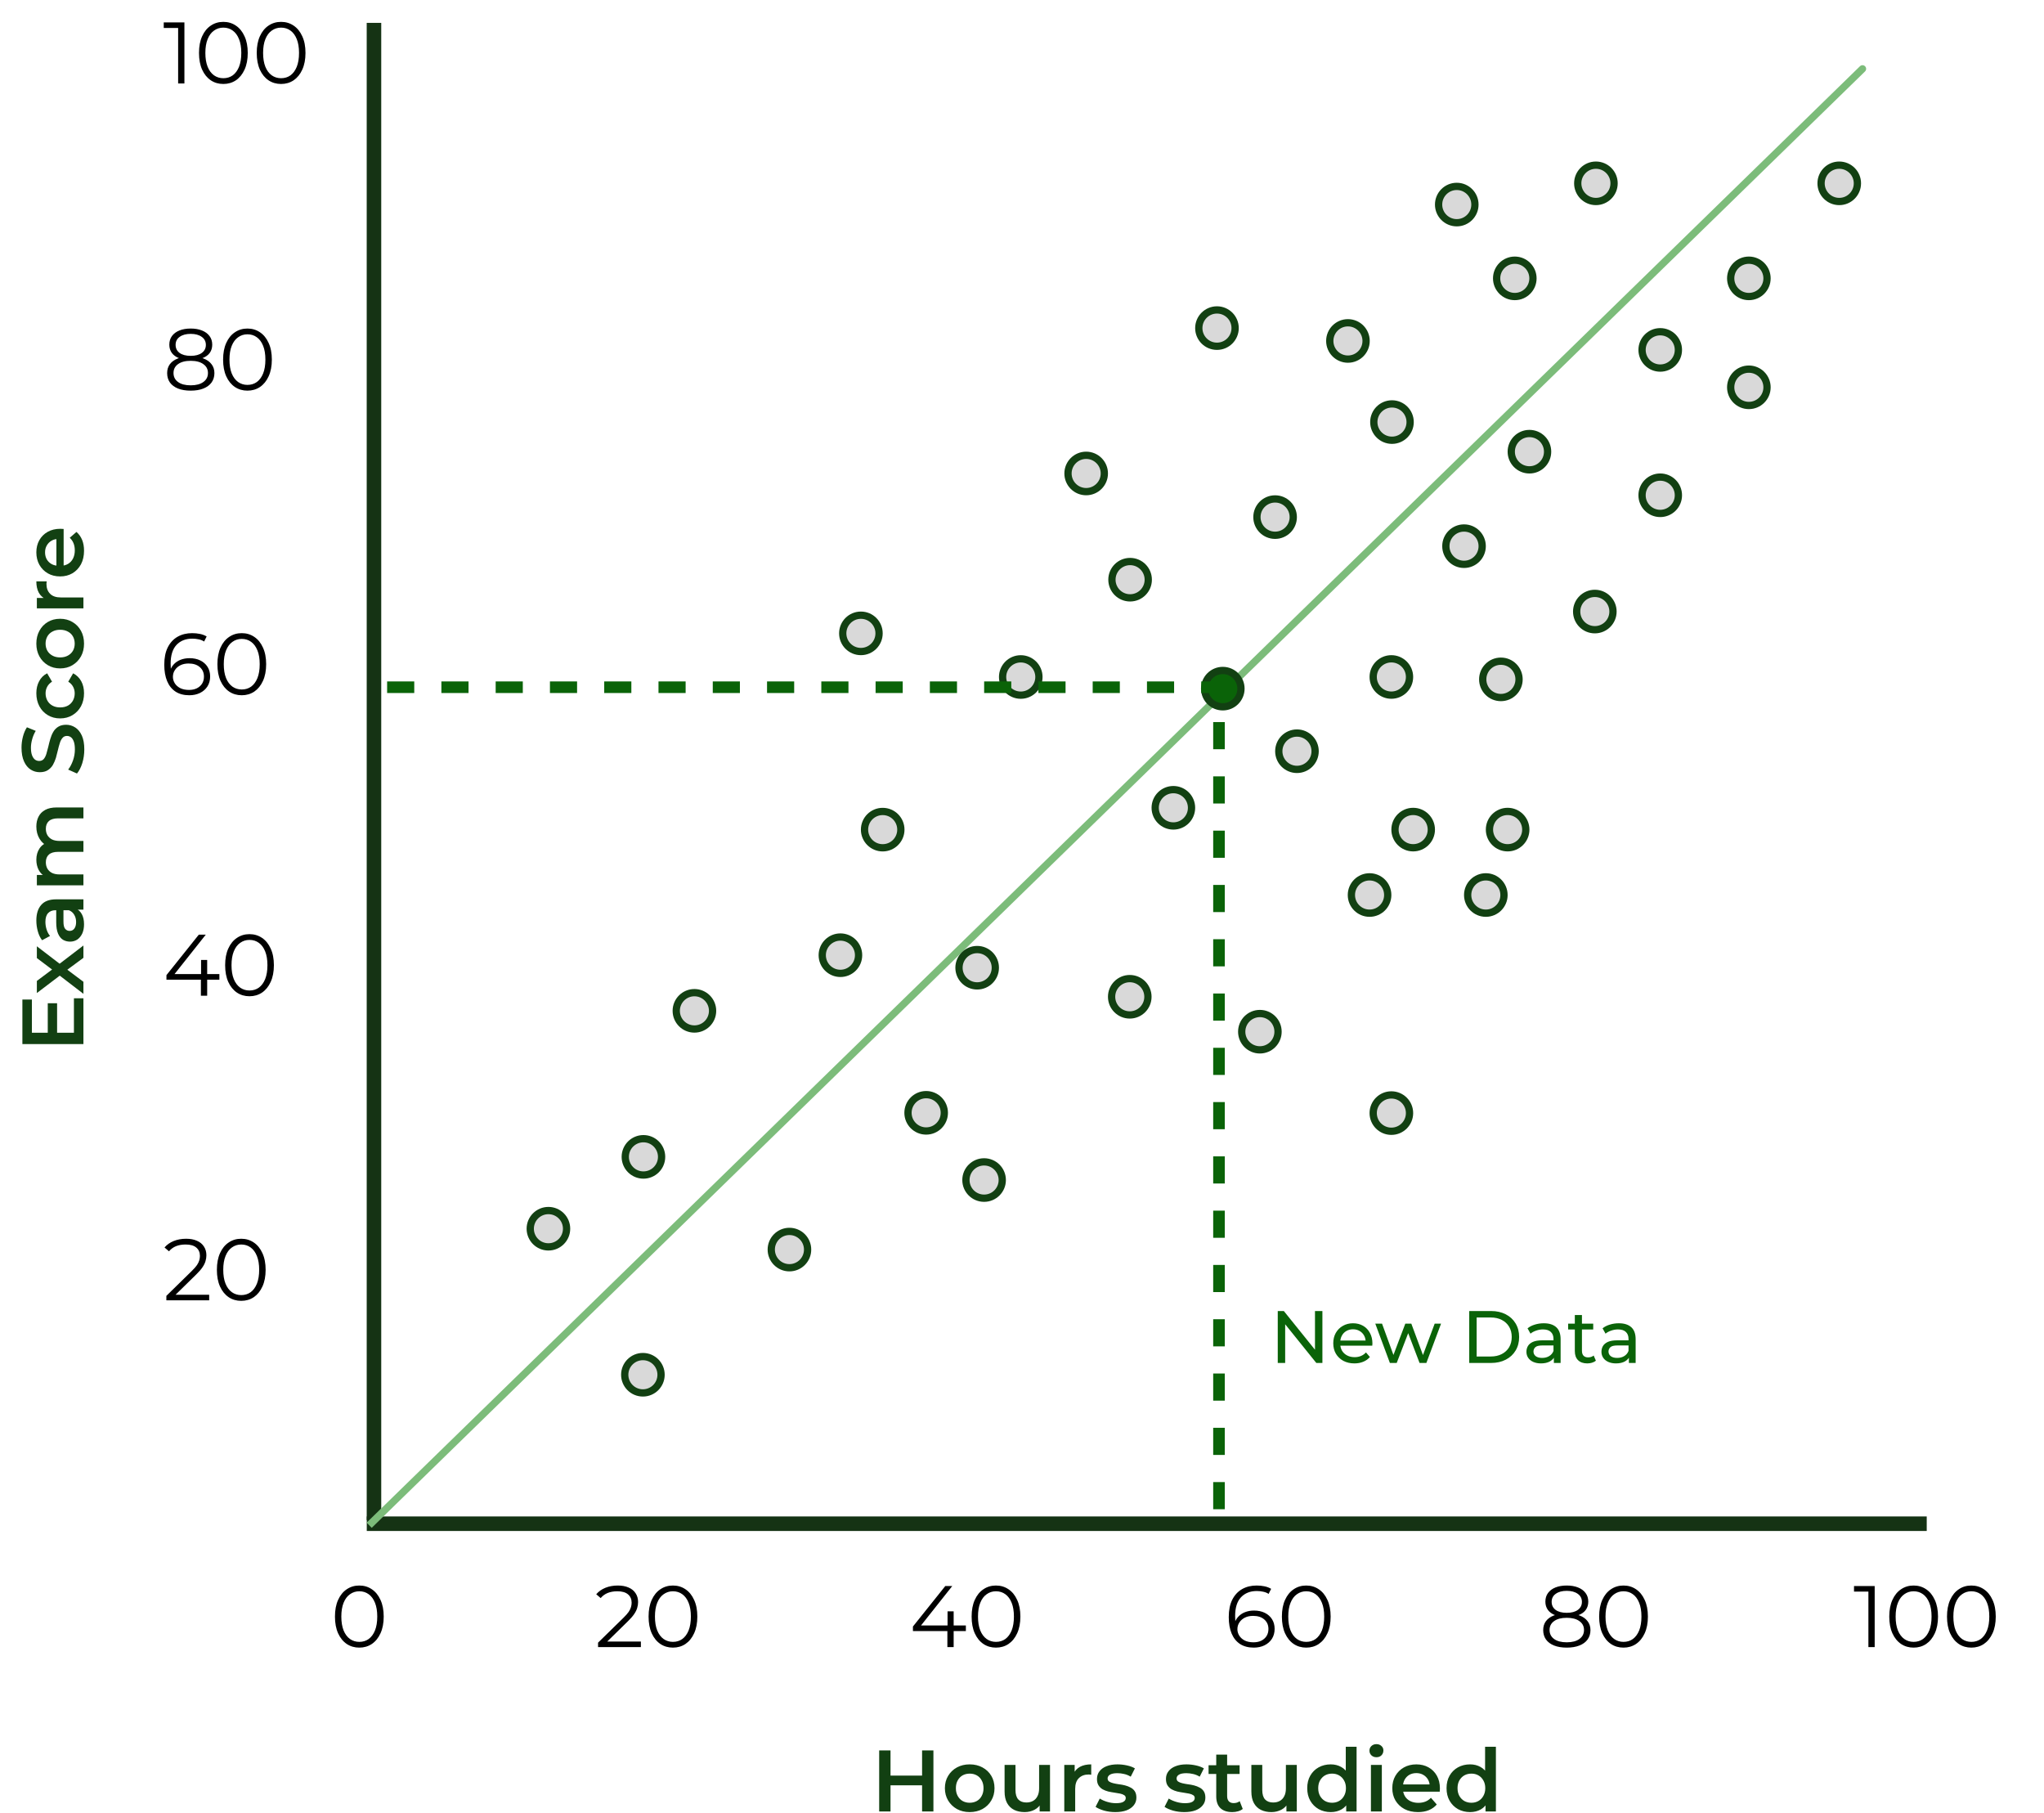 <svg width="882" height="782" viewBox="0 0 882 782" fill="none" xmlns="http://www.w3.org/2000/svg">
<path d="M164.507 13V9.864H158.236V13H164.507ZM164.507 655.8L164.507 13H158.236L158.236 655.8H164.507Z" fill="#153314"/>
<path d="M828.261 660.491H831.397V654.219H828.261V660.491ZM158.261 660.491H828.261V654.219H158.261V660.491Z" fill="#153314"/>
<path d="M397.885 755.16H402.776V781.499H397.885V755.16ZM384.264 781.499H379.372V755.16H384.264V781.499ZM398.261 770.211H383.85V766.034H398.261V770.211ZM418.413 781.762C416.356 781.762 414.525 781.323 412.92 780.445C411.314 779.542 410.047 778.313 409.119 776.758C408.191 775.202 407.727 773.434 407.727 771.452C407.727 769.445 408.191 767.677 409.119 766.147C410.047 764.592 411.314 763.375 412.92 762.497C414.525 761.619 416.356 761.18 418.413 761.18C420.495 761.18 422.339 761.619 423.944 762.497C425.575 763.375 426.842 764.579 427.745 766.109C428.673 767.639 429.137 769.42 429.137 771.452C429.137 773.434 428.673 775.202 427.745 776.758C426.842 778.313 425.575 779.542 423.944 780.445C422.339 781.323 420.495 781.762 418.413 781.762ZM418.413 777.736C419.567 777.736 420.596 777.485 421.499 776.984C422.402 776.482 423.104 775.754 423.606 774.801C424.132 773.848 424.396 772.732 424.396 771.452C424.396 770.148 424.132 769.032 423.606 768.103C423.104 767.15 422.402 766.423 421.499 765.921C420.596 765.419 419.58 765.169 418.451 765.169C417.297 765.169 416.268 765.419 415.365 765.921C414.487 766.423 413.785 767.15 413.258 768.103C412.731 769.032 412.468 770.148 412.468 771.452C412.468 772.732 412.731 773.848 413.258 774.801C413.785 775.754 414.487 776.482 415.365 776.984C416.268 777.485 417.284 777.736 418.413 777.736ZM442.138 781.762C440.433 781.762 438.927 781.449 437.623 780.821C436.319 780.169 435.303 779.191 434.575 777.887C433.848 776.557 433.484 774.889 433.484 772.882V761.406H438.187V772.242C438.187 774.049 438.589 775.403 439.392 776.306C440.219 777.184 441.386 777.623 442.891 777.623C443.995 777.623 444.948 777.397 445.751 776.946C446.578 776.494 447.218 775.817 447.67 774.914C448.146 774.011 448.384 772.895 448.384 771.565V761.406H453.088V781.499H448.61V776.08L449.4 777.736C448.723 779.04 447.732 780.044 446.428 780.746C445.123 781.424 443.694 781.762 442.138 781.762ZM459.246 781.499V761.406H463.724V766.937L463.197 765.319C463.799 763.964 464.74 762.936 466.019 762.234C467.323 761.531 468.941 761.18 470.873 761.18V765.658C470.672 765.608 470.484 765.582 470.309 765.582C470.133 765.557 469.957 765.545 469.782 765.545C468.001 765.545 466.583 766.072 465.53 767.125C464.476 768.154 463.95 769.696 463.95 771.753V781.499H459.246ZM481.255 781.762C479.574 781.762 477.956 781.549 476.401 781.123C474.871 780.671 473.654 780.132 472.751 779.505L474.557 775.93C475.461 776.507 476.539 776.984 477.793 777.36C479.048 777.736 480.302 777.924 481.556 777.924C483.036 777.924 484.102 777.724 484.754 777.322C485.432 776.921 485.77 776.381 485.77 775.704C485.77 775.152 485.545 774.738 485.093 774.462C484.642 774.161 484.052 773.936 483.325 773.785C482.597 773.635 481.782 773.497 480.879 773.371C480.001 773.246 479.11 773.083 478.207 772.882C477.329 772.656 476.527 772.343 475.799 771.941C475.072 771.515 474.482 770.951 474.031 770.248C473.579 769.546 473.353 768.618 473.353 767.464C473.353 766.184 473.717 765.081 474.445 764.153C475.172 763.199 476.188 762.472 477.492 761.97C478.822 761.443 480.39 761.18 482.196 761.18C483.55 761.18 484.918 761.331 486.297 761.632C487.677 761.933 488.818 762.359 489.721 762.911L487.915 766.485C486.962 765.909 485.996 765.52 485.018 765.319C484.065 765.093 483.111 764.98 482.158 764.98C480.728 764.98 479.662 765.194 478.96 765.62C478.283 766.046 477.944 766.586 477.944 767.238C477.944 767.84 478.17 768.292 478.621 768.593C479.073 768.894 479.662 769.132 480.39 769.308C481.117 769.483 481.92 769.634 482.798 769.759C483.701 769.859 484.591 770.022 485.469 770.248C486.347 770.474 487.15 770.788 487.878 771.189C488.63 771.565 489.232 772.104 489.684 772.807C490.135 773.509 490.361 774.425 490.361 775.554C490.361 776.808 489.985 777.899 489.232 778.827C488.505 779.755 487.464 780.483 486.109 781.01C484.754 781.511 483.137 781.762 481.255 781.762ZM511.019 781.762C509.338 781.762 507.72 781.549 506.165 781.123C504.635 780.671 503.418 780.132 502.515 779.505L504.321 775.93C505.224 776.507 506.303 776.984 507.557 777.36C508.811 777.736 510.066 777.924 511.32 777.924C512.8 777.924 513.866 777.724 514.518 777.322C515.196 776.921 515.534 776.381 515.534 775.704C515.534 775.152 515.308 774.738 514.857 774.462C514.405 774.161 513.816 773.936 513.088 773.785C512.361 773.635 511.546 773.497 510.643 773.371C509.765 773.246 508.874 773.083 507.971 772.882C507.093 772.656 506.29 772.343 505.563 771.941C504.836 771.515 504.246 770.951 503.795 770.248C503.343 769.546 503.117 768.618 503.117 767.464C503.117 766.184 503.481 765.081 504.208 764.153C504.936 763.199 505.952 762.472 507.256 761.97C508.586 761.443 510.154 761.18 511.96 761.18C513.314 761.18 514.681 761.331 516.061 761.632C517.441 761.933 518.582 762.359 519.485 762.911L517.679 766.485C516.726 765.909 515.76 765.52 514.782 765.319C513.828 765.093 512.875 764.98 511.922 764.98C510.492 764.98 509.426 765.194 508.724 765.62C508.046 766.046 507.708 766.586 507.708 767.238C507.708 767.84 507.934 768.292 508.385 768.593C508.837 768.894 509.426 769.132 510.154 769.308C510.881 769.483 511.684 769.634 512.562 769.759C513.465 769.859 514.355 770.022 515.233 770.248C516.111 770.474 516.914 770.788 517.641 771.189C518.394 771.565 518.996 772.104 519.447 772.807C519.899 773.509 520.125 774.425 520.125 775.554C520.125 776.808 519.748 777.899 518.996 778.827C518.268 779.755 517.227 780.483 515.873 781.01C514.518 781.511 512.9 781.762 511.019 781.762ZM531.738 781.762C529.531 781.762 527.825 781.198 526.621 780.069C525.417 778.915 524.815 777.222 524.815 774.989V756.966H529.518V774.876C529.518 775.83 529.757 776.57 530.233 777.096C530.735 777.623 531.425 777.887 532.303 777.887C533.356 777.887 534.234 777.611 534.937 777.059L536.254 780.408C535.702 780.859 535.024 781.198 534.222 781.424C533.419 781.649 532.591 781.762 531.738 781.762ZM521.504 765.319V761.556H534.899V765.319H521.504ZM548.627 781.762C546.921 781.762 545.416 781.449 544.111 780.821C542.807 780.169 541.791 779.191 541.063 777.887C540.336 776.557 539.972 774.889 539.972 772.882V761.406H544.676V772.242C544.676 774.049 545.077 775.403 545.88 776.306C546.708 777.184 547.874 777.623 549.379 777.623C550.483 777.623 551.436 777.397 552.239 776.946C553.067 776.494 553.706 775.817 554.158 774.914C554.634 774.011 554.873 772.895 554.873 771.565V761.406H559.576V781.499H555.098V776.08L555.889 777.736C555.211 779.04 554.22 780.044 552.916 780.746C551.612 781.424 550.182 781.762 548.627 781.762ZM574.238 781.762C572.307 781.762 570.563 781.336 569.008 780.483C567.478 779.605 566.274 778.401 565.396 776.871C564.518 775.34 564.079 773.534 564.079 771.452C564.079 769.37 564.518 767.564 565.396 766.034C566.274 764.504 567.478 763.312 569.008 762.459C570.563 761.606 572.307 761.18 574.238 761.18C575.919 761.18 577.424 761.556 578.753 762.309C580.083 763.036 581.136 764.153 581.914 765.658C582.692 767.163 583.081 769.094 583.081 771.452C583.081 773.785 582.704 775.717 581.952 777.247C581.199 778.752 580.158 779.881 578.829 780.633C577.499 781.386 575.969 781.762 574.238 781.762ZM574.803 777.736C575.931 777.736 576.935 777.485 577.813 776.984C578.716 776.482 579.431 775.754 579.957 774.801C580.509 773.848 580.785 772.732 580.785 771.452C580.785 770.148 580.509 769.032 579.957 768.103C579.431 767.15 578.716 766.423 577.813 765.921C576.935 765.419 575.931 765.169 574.803 765.169C573.674 765.169 572.658 765.419 571.755 765.921C570.877 766.423 570.162 767.15 569.61 768.103C569.083 769.032 568.82 770.148 568.82 771.452C568.82 772.732 569.083 773.848 569.61 774.801C570.162 775.754 570.877 776.482 571.755 776.984C572.658 777.485 573.674 777.736 574.803 777.736ZM580.898 781.499V776.758L581.086 771.415L580.71 766.072V753.579H585.376V781.499H580.898ZM591.566 781.499V761.406H596.27V781.499H591.566ZM593.937 758.095C593.059 758.095 592.331 757.819 591.754 757.267C591.203 756.715 590.927 756.05 590.927 755.273C590.927 754.47 591.203 753.805 591.754 753.278C592.331 752.726 593.059 752.45 593.937 752.45C594.815 752.45 595.53 752.714 596.082 753.241C596.659 753.742 596.947 754.382 596.947 755.16C596.947 755.987 596.671 756.69 596.119 757.267C595.567 757.819 594.84 758.095 593.937 758.095ZM611.887 781.762C609.655 781.762 607.698 781.323 606.018 780.445C604.362 779.542 603.07 778.313 602.142 776.758C601.239 775.202 600.787 773.434 600.787 771.452C600.787 769.445 601.226 767.677 602.104 766.147C603.007 764.592 604.237 763.375 605.792 762.497C607.372 761.619 609.166 761.18 611.173 761.18C613.129 761.18 614.873 761.606 616.403 762.459C617.933 763.312 619.137 764.516 620.015 766.072C620.893 767.627 621.332 769.458 621.332 771.565C621.332 771.766 621.319 771.992 621.294 772.242C621.294 772.493 621.282 772.732 621.257 772.957H604.513V769.834H618.773L616.93 770.813C616.955 769.659 616.716 768.643 616.215 767.765C615.713 766.887 615.023 766.197 614.145 765.695C613.292 765.194 612.301 764.943 611.173 764.943C610.019 764.943 609.003 765.194 608.125 765.695C607.272 766.197 606.595 766.899 606.093 767.802C605.616 768.68 605.378 769.721 605.378 770.926V771.678C605.378 772.882 605.654 773.948 606.206 774.876C606.758 775.805 607.535 776.519 608.539 777.021C609.542 777.523 610.696 777.774 612 777.774C613.129 777.774 614.145 777.598 615.048 777.247C615.951 776.896 616.754 776.344 617.456 775.591L619.977 778.489C619.074 779.542 617.933 780.357 616.553 780.934C615.199 781.486 613.643 781.762 611.887 781.762ZM634.354 781.762C632.422 781.762 630.679 781.336 629.123 780.483C627.593 779.605 626.389 778.401 625.511 776.871C624.633 775.34 624.194 773.534 624.194 771.452C624.194 769.37 624.633 767.564 625.511 766.034C626.389 764.504 627.593 763.312 629.123 762.459C630.679 761.606 632.422 761.18 634.354 761.18C636.034 761.18 637.539 761.556 638.869 762.309C640.198 763.036 641.252 764.153 642.03 765.658C642.807 767.163 643.196 769.094 643.196 771.452C643.196 773.785 642.82 775.717 642.067 777.247C641.315 778.752 640.274 779.881 638.944 780.633C637.615 781.386 636.084 781.762 634.354 781.762ZM634.918 777.736C636.047 777.736 637.05 777.485 637.928 776.984C638.831 776.482 639.546 775.754 640.073 774.801C640.625 773.848 640.901 772.732 640.901 771.452C640.901 770.148 640.625 769.032 640.073 768.103C639.546 767.15 638.831 766.423 637.928 765.921C637.05 765.419 636.047 765.169 634.918 765.169C633.789 765.169 632.773 765.419 631.87 765.921C630.992 766.423 630.277 767.15 629.725 768.103C629.199 769.032 628.935 770.148 628.935 771.452C628.935 772.732 629.199 773.848 629.725 774.801C630.277 775.754 630.992 776.482 631.87 776.984C632.773 777.485 633.789 777.736 634.918 777.736ZM641.014 781.499V776.758L641.202 771.415L640.825 766.072V753.579H645.491V781.499H641.014Z" fill="#124012"/>
<path d="M20.61 445.917V432.823H24.637V445.917H20.61ZM31.899 445.541V430.678H36V450.432H9.661L9.661 431.205H13.762L13.762 445.541H31.899ZM36 428.754L24.486 419.912L27.007 419.987L15.907 428.415V423.185L23.809 417.278V419.272L15.907 413.327L15.907 408.247L27.007 416.751L24.486 416.713L36 407.908V413.214L27.609 419.422L27.872 417.466L36 423.561V428.754ZM36 392.426H31.936L31.071 392.689H23.959C22.58 392.689 21.514 393.103 20.761 393.931C19.983 394.759 19.595 396.013 19.595 397.693C19.595 398.822 19.77 399.939 20.121 401.042C20.473 402.121 20.962 403.037 21.589 403.789L18.165 405.633C17.337 404.554 16.722 403.275 16.321 401.795C15.895 400.29 15.681 398.735 15.681 397.129C15.681 394.219 16.384 391.974 17.788 390.394C19.168 388.788 21.313 387.986 24.223 387.986H36V392.426ZM36.263 398.747C36.263 400.252 36.013 401.569 35.511 402.698C34.984 403.827 34.269 404.705 33.366 405.332C32.438 405.934 31.397 406.235 30.243 406.235C29.114 406.235 28.098 405.971 27.195 405.445C26.292 404.893 25.577 404.002 25.05 402.773C24.524 401.544 24.26 399.913 24.26 397.882V392.049H27.383V397.543C27.383 399.148 27.647 400.227 28.174 400.779C28.675 401.331 29.302 401.607 30.055 401.607C30.908 401.607 31.585 401.268 32.087 400.591C32.589 399.913 32.839 398.973 32.839 397.769C32.839 396.615 32.576 395.586 32.049 394.683C31.522 393.755 30.745 393.09 29.716 392.689L32.538 391.899C33.717 392.35 34.633 393.166 35.285 394.345C35.937 395.499 36.263 396.966 36.263 398.747ZM15.681 356.589C15.681 354.983 15.995 353.566 16.622 352.337C17.249 351.082 18.215 350.104 19.519 349.402C20.799 348.699 22.454 348.348 24.486 348.348H36V353.052H25.088C23.307 353.052 21.978 353.44 21.1 354.218C20.222 354.996 19.783 356.112 19.783 357.567C19.783 358.595 20.008 359.511 20.46 360.314C20.912 361.091 21.576 361.706 22.454 362.157C23.332 362.584 24.448 362.797 25.803 362.797H36V367.501H25.088C23.307 367.501 21.978 367.889 21.1 368.667C20.222 369.445 19.783 370.561 19.783 372.016C19.783 373.044 20.008 373.96 20.46 374.763C20.912 375.54 21.576 376.155 22.454 376.606C23.332 377.033 24.448 377.246 25.803 377.246H36V381.949H15.907L15.907 377.472H21.25L19.67 378.262C18.365 377.585 17.375 376.606 16.697 375.327C16.02 374.023 15.681 372.543 15.681 370.887C15.681 369.006 16.145 367.375 17.073 365.995C18.002 364.591 19.406 363.663 21.288 363.211L20.648 365.055C19.143 364.403 17.939 363.324 17.036 361.819C16.133 360.314 15.681 358.57 15.681 356.589ZM36.376 323.322C36.376 325.379 36.088 327.348 35.511 329.23C34.909 331.111 34.144 332.604 33.216 333.707L29.415 332.014C30.243 330.961 30.933 329.656 31.485 328.101C32.037 326.546 32.312 324.953 32.312 323.322C32.312 321.943 32.162 320.826 31.861 319.973C31.56 319.121 31.159 318.493 30.657 318.092C30.13 317.691 29.541 317.49 28.888 317.49C28.086 317.49 27.446 317.778 26.969 318.355C26.468 318.932 26.079 319.685 25.803 320.613C25.502 321.516 25.226 322.532 24.975 323.661C24.724 324.765 24.436 325.881 24.11 327.01C23.759 328.113 23.32 329.129 22.793 330.058C22.241 330.961 21.514 331.701 20.61 332.278C19.707 332.854 18.553 333.143 17.149 333.143C15.719 333.143 14.415 332.767 13.236 332.014C12.031 331.237 11.078 330.07 10.376 328.515C9.648 326.934 9.285 324.94 9.285 322.532C9.285 320.952 9.485 319.384 9.887 317.829C10.288 316.273 10.865 314.919 11.617 313.765L15.418 315.308C14.716 316.487 14.201 317.703 13.875 318.957C13.524 320.212 13.348 321.416 13.348 322.57C13.348 323.924 13.511 325.028 13.838 325.881C14.164 326.709 14.59 327.323 15.117 327.725C15.644 328.101 16.246 328.289 16.923 328.289C17.726 328.289 18.378 328.013 18.88 327.461C19.356 326.884 19.733 326.144 20.008 325.241C20.284 324.313 20.56 323.285 20.836 322.156C21.087 321.027 21.375 319.911 21.702 318.807C22.028 317.678 22.454 316.662 22.981 315.759C23.508 314.831 24.223 314.091 25.126 313.539C26.029 312.962 27.17 312.674 28.55 312.674C29.954 312.674 31.259 313.063 32.463 313.84C33.642 314.593 34.595 315.759 35.323 317.339C36.025 318.92 36.376 320.914 36.376 323.322ZM36.263 299.056C36.263 301.163 35.824 303.045 34.946 304.7C34.043 306.331 32.814 307.61 31.259 308.538C29.704 309.466 27.935 309.93 25.953 309.93C23.947 309.93 22.178 309.466 20.648 308.538C19.093 307.61 17.876 306.331 16.998 304.7C16.12 303.045 15.681 301.163 15.681 299.056C15.681 297.1 16.083 295.381 16.885 293.901C17.663 292.396 18.817 291.255 20.347 290.477L22.454 294.089C21.501 294.691 20.799 295.431 20.347 296.309C19.895 297.162 19.67 298.09 19.67 299.094C19.67 300.248 19.921 301.289 20.422 302.217C20.924 303.145 21.651 303.872 22.605 304.399C23.533 304.926 24.649 305.189 25.953 305.189C27.258 305.189 28.387 304.926 29.34 304.399C30.268 303.872 30.983 303.145 31.485 302.217C31.986 301.289 32.237 300.248 32.237 299.094C32.237 298.09 32.011 297.162 31.56 296.309C31.108 295.431 30.406 294.691 29.453 294.089L31.56 290.477C33.065 291.255 34.231 292.396 35.059 293.901C35.862 295.381 36.263 297.1 36.263 299.056ZM36.263 277.675C36.263 279.732 35.824 281.563 34.946 283.168C34.043 284.774 32.814 286.041 31.259 286.969C29.704 287.897 27.935 288.361 25.953 288.361C23.947 288.361 22.178 287.897 20.648 286.969C19.093 286.041 17.876 284.774 16.998 283.168C16.12 281.563 15.681 279.732 15.681 277.675C15.681 275.593 16.12 273.749 16.998 272.144C17.876 270.513 19.08 269.246 20.61 268.343C22.141 267.415 23.922 266.951 25.953 266.951C27.935 266.951 29.704 267.415 31.259 268.343C32.814 269.246 34.043 270.513 34.946 272.144C35.824 273.749 36.263 275.593 36.263 277.675ZM32.237 277.675C32.237 276.521 31.986 275.492 31.485 274.589C30.983 273.686 30.256 272.984 29.302 272.482C28.349 271.955 27.233 271.692 25.953 271.692C24.649 271.692 23.533 271.955 22.605 272.482C21.651 272.984 20.924 273.686 20.422 274.589C19.921 275.492 19.67 276.508 19.67 277.637C19.67 278.791 19.921 279.819 20.422 280.723C20.924 281.601 21.651 282.303 22.605 282.83C23.533 283.356 24.649 283.62 25.953 283.62C27.233 283.62 28.349 283.356 29.302 282.83C30.256 282.303 30.983 281.601 31.485 280.723C31.986 279.819 32.237 278.804 32.237 277.675ZM36 262.453H15.907V257.976H21.438L19.82 258.502C18.466 257.9 17.437 256.96 16.735 255.68C16.032 254.376 15.681 252.758 15.681 250.826H20.159C20.109 251.027 20.084 251.215 20.084 251.391C20.059 251.566 20.046 251.742 20.046 251.918C20.046 253.699 20.573 255.116 21.626 256.17C22.655 257.223 24.198 257.75 26.255 257.75H36V262.453ZM36.263 237.576C36.263 239.808 35.824 241.765 34.946 243.446C34.043 245.101 32.814 246.393 31.259 247.321C29.704 248.224 27.935 248.676 25.953 248.676C23.947 248.676 22.178 248.237 20.648 247.359C19.093 246.456 17.876 245.227 16.998 243.671C16.12 242.091 15.681 240.297 15.681 238.291C15.681 236.334 16.108 234.591 16.961 233.061C17.814 231.53 19.017 230.326 20.573 229.448C22.128 228.57 23.959 228.131 26.066 228.131C26.267 228.131 26.493 228.144 26.744 228.169C26.994 228.169 27.233 228.182 27.459 228.207V244.951H24.335V230.69L25.314 232.534C24.16 232.509 23.144 232.747 22.266 233.249C21.388 233.75 20.698 234.44 20.197 235.318C19.695 236.171 19.444 237.162 19.444 238.291C19.444 239.445 19.695 240.461 20.197 241.339C20.698 242.191 21.401 242.869 22.304 243.37C23.182 243.847 24.223 244.085 25.427 244.085H26.179C27.383 244.085 28.45 243.809 29.378 243.258C30.306 242.706 31.021 241.928 31.522 240.925C32.024 239.921 32.275 238.767 32.275 237.463C32.275 236.334 32.099 235.318 31.748 234.415C31.397 233.512 30.845 232.709 30.093 232.007L32.99 229.486C34.043 230.389 34.859 231.53 35.436 232.91C35.987 234.265 36.263 235.82 36.263 237.576Z" fill="#124012"/>
<path d="M804.775 30.819C805.395 30.215 805.407 29.222 804.803 28.602C804.198 27.982 803.206 27.97 802.586 28.574L804.775 30.819ZM160.398 659.133L804.775 30.819L802.586 28.574L158.209 656.888L160.398 659.133Z" fill="#7CBC7A"/>
<circle cx="581.645" cy="147.089" r="7.839" fill="#D9D9D9" stroke="#124012" stroke-width="3.136"/>
<circle cx="362.645" cy="412.089" r="7.839" fill="#D9D9D9" stroke="#124012" stroke-width="3.136"/>
<circle cx="793.644" cy="79.089" r="7.839" fill="#D9D9D9" stroke="#124012" stroke-width="3.136"/>
<circle cx="754.644" cy="167.089" r="7.839" fill="#D9D9D9" stroke="#124012" stroke-width="3.136"/>
<circle cx="688.645" cy="79.089" r="7.839" fill="#D9D9D9" stroke="#124012" stroke-width="3.136"/>
<circle cx="653.645" cy="120.089" r="7.839" fill="#D9D9D9" stroke="#124012" stroke-width="3.136"/>
<circle cx="525.128" cy="141.547" r="7.839" fill="#D9D9D9" stroke="#124012" stroke-width="3.136"/>
<circle cx="600.645" cy="182.089" r="7.839" fill="#D9D9D9" stroke="#124012" stroke-width="3.136"/>
<circle cx="647.644" cy="293.089" r="7.839" fill="#D9D9D9" stroke="#124012" stroke-width="3.136"/>
<circle cx="468.687" cy="204.26" r="7.839" fill="#D9D9D9" stroke="#124012" stroke-width="3.136"/>
<circle cx="399.644" cy="480.089" r="7.839" fill="#D9D9D9" stroke="#124012" stroke-width="3.136"/>
<circle cx="277.645" cy="499.089" r="7.839" fill="#D9D9D9" stroke="#124012" stroke-width="3.136"/>
<circle cx="277.414" cy="593.088" r="7.839" fill="#D9D9D9" stroke="#124012" stroke-width="3.136"/>
<circle cx="340.645" cy="539.089" r="7.839" fill="#D9D9D9" stroke="#124012" stroke-width="3.136"/>
<circle cx="424.645" cy="509.089" r="7.839" fill="#D9D9D9" stroke="#124012" stroke-width="3.136"/>
<circle cx="600.382" cy="480.206" r="7.839" fill="#D9D9D9" stroke="#124012" stroke-width="3.136"/>
<circle cx="631.738" cy="235.628" r="7.839" fill="#D9D9D9" stroke="#124012" stroke-width="3.136"/>
<circle cx="628.603" cy="88.254" r="7.839" fill="#D9D9D9" stroke="#124012" stroke-width="3.136"/>
<circle cx="550.213" cy="223.086" r="7.839" fill="#D9D9D9" stroke="#124012" stroke-width="3.136"/>
<circle cx="440.466" cy="292.069" r="7.839" fill="#D9D9D9" stroke="#124012" stroke-width="3.136"/>
<circle cx="380.889" cy="357.917" r="7.839" fill="#D9D9D9" stroke="#124012" stroke-width="3.136"/>
<circle cx="421.652" cy="417.493" r="7.839" fill="#D9D9D9" stroke="#124012" stroke-width="3.136"/>
<circle cx="659.959" cy="194.865" r="7.839" fill="#D9D9D9" stroke="#124012" stroke-width="3.136"/>
<circle cx="754.645" cy="120.089" r="7.839" fill="#D9D9D9" stroke="#124012" stroke-width="3.136"/>
<circle cx="236.645" cy="530.089" r="7.839" fill="#D9D9D9" stroke="#124012" stroke-width="3.136"/>
<circle cx="371.483" cy="273.243" r="7.839" fill="#D9D9D9" stroke="#124012" stroke-width="3.136"/>
<circle cx="299.645" cy="436.089" r="7.839" fill="#D9D9D9" stroke="#124012" stroke-width="3.136"/>
<circle cx="590.975" cy="386.125" r="7.839" fill="#D9D9D9" stroke="#124012" stroke-width="3.136"/>
<circle cx="641.145" cy="386.125" r="7.839" fill="#D9D9D9" stroke="#124012" stroke-width="3.136"/>
<circle cx="650.552" cy="357.904" r="7.839" fill="#D9D9D9" stroke="#124012" stroke-width="3.136"/>
<circle cx="609.789" cy="357.904" r="7.839" fill="#D9D9D9" stroke="#124012" stroke-width="3.136"/>
<circle cx="600.382" cy="292.056" r="7.839" fill="#D9D9D9" stroke="#124012" stroke-width="3.136"/>
<circle cx="688.179" cy="263.836" r="7.839" fill="#D9D9D9" stroke="#124012" stroke-width="3.136"/>
<circle cx="716.4" cy="213.666" r="7.839" fill="#D9D9D9" stroke="#124012" stroke-width="3.136"/>
<circle cx="716.4" cy="150.954" r="7.839" fill="#D9D9D9" stroke="#124012" stroke-width="3.136"/>
<circle cx="506.314" cy="348.497" r="7.839" fill="#D9D9D9" stroke="#124012" stroke-width="3.136"/>
<circle cx="487.501" cy="430.024" r="7.839" fill="#D9D9D9" stroke="#124012" stroke-width="3.136"/>
<circle cx="543.644" cy="445.089" r="7.839" fill="#D9D9D9" stroke="#124012" stroke-width="3.136"/>
<circle cx="559.645" cy="324.089" r="7.839" fill="#D9D9D9" stroke="#124012" stroke-width="3.136"/>
<circle cx="527.645" cy="297.089" r="7.839" fill="#0A6308" stroke="#124012" stroke-width="3.136"/>
<circle cx="487.645" cy="250.089" r="7.839" fill="#D9D9D9" stroke="#124012" stroke-width="3.136"/>
<path d="M155.038 710.811C153.006 710.811 151.2 710.284 149.619 709.231C148.039 708.152 146.797 706.622 145.894 704.64C144.991 702.634 144.54 700.225 144.54 697.416C144.54 694.606 144.991 692.211 145.894 690.229C146.797 688.222 148.039 686.692 149.619 685.639C151.2 684.56 153.006 684.021 155.038 684.021C157.07 684.021 158.876 684.56 160.456 685.639C162.036 686.692 163.278 688.222 164.181 690.229C165.109 692.211 165.573 694.606 165.573 697.416C165.573 700.225 165.109 702.634 164.181 704.64C163.278 706.622 162.036 708.152 160.456 709.231C158.876 710.284 157.07 710.811 155.038 710.811ZM155.038 708.328C156.593 708.328 157.947 707.914 159.101 707.086C160.255 706.233 161.158 705.004 161.811 703.399C162.463 701.768 162.789 699.774 162.789 697.416C162.789 695.058 162.463 693.076 161.811 691.471C161.158 689.84 160.255 688.611 159.101 687.783C157.947 686.93 156.593 686.504 155.038 686.504C153.533 686.504 152.191 686.93 151.012 687.783C149.833 688.611 148.917 689.84 148.265 691.471C147.613 693.076 147.286 695.058 147.286 697.416C147.286 699.774 147.613 701.768 148.265 703.399C148.917 705.004 149.833 706.233 151.012 707.086C152.191 707.914 153.533 708.328 155.038 708.328Z" fill="black"/>
<path d="M258.068 710.585V708.666L269.018 697.943C270.021 696.964 270.774 696.111 271.275 695.384C271.777 694.631 272.116 693.929 272.291 693.277C272.467 692.625 272.555 692.01 272.555 691.433C272.555 689.903 272.028 688.699 270.974 687.821C269.946 686.943 268.416 686.504 266.384 686.504C264.828 686.504 263.449 686.742 262.245 687.219C261.066 687.696 260.05 688.436 259.197 689.439L257.278 687.783C258.306 686.579 259.623 685.651 261.229 684.999C262.834 684.347 264.628 684.021 266.609 684.021C268.39 684.021 269.933 684.309 271.238 684.886C272.542 685.438 273.545 686.253 274.248 687.332C274.975 688.41 275.339 689.677 275.339 691.132C275.339 691.985 275.214 692.825 274.963 693.653C274.737 694.481 274.311 695.359 273.683 696.287C273.081 697.19 272.191 698.219 271.012 699.373L260.965 709.231L260.213 708.177H276.543V710.585H258.068ZM290.368 710.811C288.336 710.811 286.53 710.284 284.949 709.231C283.369 708.152 282.127 706.622 281.224 704.64C280.321 702.634 279.87 700.225 279.87 697.416C279.87 694.606 280.321 692.211 281.224 690.229C282.127 688.222 283.369 686.692 284.949 685.639C286.53 684.56 288.336 684.021 290.368 684.021C292.399 684.021 294.206 684.56 295.786 685.639C297.366 686.692 298.608 688.222 299.511 690.229C300.439 692.211 300.903 694.606 300.903 697.416C300.903 700.225 300.439 702.634 299.511 704.64C298.608 706.622 297.366 708.152 295.786 709.231C294.206 710.284 292.399 710.811 290.368 710.811ZM290.368 708.328C291.923 708.328 293.277 707.914 294.431 707.086C295.585 706.233 296.488 705.004 297.14 703.399C297.793 701.768 298.119 699.774 298.119 697.416C298.119 695.058 297.793 693.076 297.14 691.471C296.488 689.84 295.585 688.611 294.431 687.783C293.277 686.93 291.923 686.504 290.368 686.504C288.862 686.504 287.52 686.93 286.341 687.783C285.162 688.611 284.247 689.84 283.595 691.471C282.942 693.076 282.616 695.058 282.616 697.416C282.616 699.774 282.942 701.768 283.595 703.399C284.247 705.004 285.162 706.233 286.341 707.086C287.52 707.914 288.862 708.328 290.368 708.328Z" fill="black"/>
<path d="M393.937 703.662V701.705L407.896 684.246H410.907L397.06 701.705L395.592 701.254H416.777V703.662H393.937ZM408.8 710.585V703.662L408.875 701.254V695.158H411.509V710.585H408.8ZM429.763 710.811C427.731 710.811 425.925 710.284 424.345 709.231C422.764 708.152 421.523 706.622 420.619 704.64C419.716 702.634 419.265 700.225 419.265 697.416C419.265 694.606 419.716 692.211 420.619 690.229C421.523 688.222 422.764 686.692 424.345 685.639C425.925 684.56 427.731 684.021 429.763 684.021C431.795 684.021 433.601 684.56 435.181 685.639C436.762 686.692 438.003 688.222 438.906 690.229C439.834 692.211 440.299 694.606 440.299 697.416C440.299 700.225 439.834 702.634 438.906 704.64C438.003 706.622 436.762 708.152 435.181 709.231C433.601 710.284 431.795 710.811 429.763 710.811ZM429.763 708.328C431.318 708.328 432.673 707.914 433.827 707.086C434.981 706.233 435.884 705.004 436.536 703.399C437.188 701.768 437.514 699.774 437.514 697.416C437.514 695.058 437.188 693.076 436.536 691.471C435.884 689.84 434.981 688.611 433.827 687.783C432.673 686.93 431.318 686.504 429.763 686.504C428.258 686.504 426.916 686.93 425.737 687.783C424.558 688.611 423.642 689.84 422.99 691.471C422.338 693.076 422.012 695.058 422.012 697.416C422.012 699.774 422.338 701.768 422.99 703.399C423.642 705.004 424.558 706.233 425.737 707.086C426.916 707.914 428.258 708.328 429.763 708.328Z" fill="black"/>
<path d="M541.018 710.811C538.685 710.811 536.716 710.297 535.111 709.268C533.505 708.215 532.289 706.71 531.461 704.753C530.633 702.772 530.219 700.401 530.219 697.642C530.219 694.657 530.721 692.161 531.724 690.154C532.753 688.122 534.17 686.592 535.976 685.563C537.782 684.535 539.877 684.021 542.26 684.021C543.439 684.021 544.568 684.133 545.647 684.359C546.725 684.585 547.678 684.949 548.506 685.45L547.415 687.633C546.738 687.181 545.96 686.868 545.082 686.692C544.204 686.491 543.276 686.391 542.298 686.391C539.463 686.391 537.193 687.294 535.487 689.1C533.806 690.906 532.966 693.603 532.966 697.19C532.966 697.742 532.991 698.432 533.041 699.26C533.117 700.062 533.267 700.865 533.493 701.668L532.552 700.953C532.828 699.648 533.367 698.545 534.17 697.642C534.973 696.714 535.976 696.011 537.18 695.535C538.384 695.058 539.701 694.82 541.131 694.82C542.887 694.82 544.43 695.146 545.759 695.798C547.089 696.45 548.13 697.366 548.882 698.545C549.635 699.724 550.011 701.116 550.011 702.721C550.011 704.352 549.622 705.782 548.845 707.011C548.067 708.215 546.989 709.156 545.609 709.833C544.254 710.485 542.724 710.811 541.018 710.811ZM540.905 708.516C542.16 708.516 543.263 708.29 544.217 707.839C545.195 707.362 545.96 706.697 546.512 705.844C547.064 704.966 547.34 703.951 547.34 702.797C547.34 701.066 546.738 699.686 545.534 698.658C544.355 697.629 542.749 697.115 540.717 697.115C539.363 697.115 538.184 697.366 537.18 697.867C536.177 698.369 535.387 699.059 534.81 699.937C534.233 700.79 533.944 701.768 533.944 702.872C533.944 703.825 534.208 704.741 534.735 705.619C535.261 706.472 536.039 707.174 537.067 707.726C538.121 708.253 539.4 708.516 540.905 708.516ZM563.646 710.811C561.615 710.811 559.808 710.284 558.228 709.231C556.648 708.152 555.406 706.622 554.503 704.64C553.6 702.634 553.148 700.225 553.148 697.416C553.148 694.606 553.6 692.211 554.503 690.229C555.406 688.222 556.648 686.692 558.228 685.639C559.808 684.56 561.615 684.021 563.646 684.021C565.678 684.021 567.484 684.56 569.065 685.639C570.645 686.692 571.887 688.222 572.79 690.229C573.718 692.211 574.182 694.606 574.182 697.416C574.182 700.225 573.718 702.634 572.79 704.64C571.887 706.622 570.645 708.152 569.065 709.231C567.484 710.284 565.678 710.811 563.646 710.811ZM563.646 708.328C565.202 708.328 566.556 707.914 567.71 707.086C568.864 706.233 569.767 705.004 570.419 703.399C571.072 701.768 571.398 699.774 571.398 697.416C571.398 695.058 571.072 693.076 570.419 691.471C569.767 689.84 568.864 688.611 567.71 687.783C566.556 686.93 565.202 686.504 563.646 686.504C562.141 686.504 560.799 686.93 559.62 687.783C558.441 688.611 557.526 689.84 556.874 691.471C556.221 693.076 555.895 695.058 555.895 697.416C555.895 699.774 556.221 701.768 556.874 703.399C557.526 705.004 558.441 706.233 559.62 707.086C560.799 707.914 562.141 708.328 563.646 708.328Z" fill="black"/>
<path d="M676.059 710.811C673.952 710.811 672.134 710.51 670.604 709.908C669.098 709.306 667.932 708.441 667.104 707.312C666.301 706.158 665.9 704.803 665.9 703.248C665.9 701.743 666.289 700.464 667.067 699.41C667.869 698.331 669.023 697.504 670.528 696.927C672.058 696.35 673.902 696.061 676.059 696.061C678.192 696.061 680.023 696.35 681.553 696.927C683.083 697.504 684.25 698.331 685.052 699.41C685.88 700.464 686.294 701.743 686.294 703.248C686.294 704.803 685.88 706.158 685.052 707.312C684.225 708.441 683.046 709.306 681.515 709.908C679.985 710.51 678.167 710.811 676.059 710.811ZM676.059 708.516C678.392 708.516 680.211 708.039 681.515 707.086C682.845 706.133 683.51 704.841 683.51 703.21C683.51 701.58 682.845 700.301 681.515 699.373C680.211 698.419 678.392 697.943 676.059 697.943C673.727 697.943 671.908 698.419 670.604 699.373C669.299 700.301 668.647 701.58 668.647 703.21C668.647 704.841 669.299 706.133 670.604 707.086C671.908 708.039 673.727 708.516 676.059 708.516ZM676.059 697.604C674.103 697.604 672.435 697.341 671.055 696.814C669.7 696.287 668.659 695.535 667.932 694.556C667.205 693.553 666.841 692.361 666.841 690.982C666.841 689.527 667.217 688.285 667.97 687.257C668.747 686.203 669.826 685.4 671.206 684.848C672.585 684.297 674.203 684.021 676.059 684.021C677.916 684.021 679.534 684.297 680.913 684.848C682.318 685.4 683.409 686.203 684.187 687.257C684.965 688.285 685.353 689.527 685.353 690.982C685.353 692.361 684.99 693.553 684.262 694.556C683.535 695.535 682.469 696.287 681.064 696.814C679.684 697.341 678.016 697.604 676.059 697.604ZM676.059 695.798C678.116 695.798 679.722 695.371 680.876 694.519C682.03 693.666 682.607 692.524 682.607 691.095C682.607 689.589 682.005 688.423 680.801 687.595C679.622 686.742 678.041 686.316 676.059 686.316C674.078 686.316 672.497 686.742 671.318 687.595C670.139 688.423 669.55 689.577 669.55 691.057C669.55 692.512 670.114 693.666 671.243 694.519C672.397 695.371 674.003 695.798 676.059 695.798ZM700.543 710.811C698.512 710.811 696.705 710.284 695.125 709.231C693.545 708.152 692.303 706.622 691.4 704.64C690.497 702.634 690.045 700.225 690.045 697.416C690.045 694.606 690.497 692.211 691.4 690.229C692.303 688.222 693.545 686.692 695.125 685.639C696.705 684.56 698.512 684.021 700.543 684.021C702.575 684.021 704.381 684.56 705.962 685.639C707.542 686.692 708.784 688.222 709.687 690.229C710.615 692.211 711.079 694.606 711.079 697.416C711.079 700.225 710.615 702.634 709.687 704.64C708.784 706.622 707.542 708.152 705.962 709.231C704.381 710.284 702.575 710.811 700.543 710.811ZM700.543 708.328C702.099 708.328 703.453 707.914 704.607 707.086C705.761 706.233 706.664 705.004 707.316 703.399C707.969 701.768 708.295 699.774 708.295 697.416C708.295 695.058 707.969 693.076 707.316 691.471C706.664 689.84 705.761 688.611 704.607 687.783C703.453 686.93 702.099 686.504 700.543 686.504C699.038 686.504 697.696 686.93 696.517 687.783C695.338 688.611 694.423 689.84 693.77 691.471C693.118 693.076 692.792 695.058 692.792 697.416C692.792 699.774 693.118 701.768 693.77 703.399C694.423 705.004 695.338 706.233 696.517 707.086C697.696 707.914 699.038 708.328 700.543 708.328Z" fill="black"/>
<path d="M806.228 710.585V685.375L807.432 686.654H800.02V684.246H808.937V710.585H806.228ZM825.732 710.811C823.7 710.811 821.894 710.284 820.313 709.231C818.733 708.152 817.491 706.622 816.588 704.64C815.685 702.634 815.234 700.225 815.234 697.416C815.234 694.606 815.685 692.211 816.588 690.229C817.491 688.222 818.733 686.692 820.313 685.639C821.894 684.56 823.7 684.021 825.732 684.021C827.763 684.021 829.57 684.56 831.15 685.639C832.73 686.692 833.972 688.222 834.875 690.229C835.803 692.211 836.267 694.606 836.267 697.416C836.267 700.225 835.803 702.634 834.875 704.64C833.972 706.622 832.73 708.152 831.15 709.231C829.57 710.284 827.763 710.811 825.732 710.811ZM825.732 708.328C827.287 708.328 828.641 707.914 829.795 707.086C830.949 706.233 831.852 705.004 832.505 703.399C833.157 701.768 833.483 699.774 833.483 697.416C833.483 695.058 833.157 693.076 832.505 691.471C831.852 689.84 830.949 688.611 829.795 687.783C828.641 686.93 827.287 686.504 825.732 686.504C824.227 686.504 822.884 686.93 821.705 687.783C820.526 688.611 819.611 689.84 818.959 691.471C818.306 693.076 817.98 695.058 817.98 697.416C817.98 699.774 818.306 701.768 818.959 703.399C819.611 705.004 820.526 706.233 821.705 707.086C822.884 707.914 824.227 708.328 825.732 708.328ZM850.645 710.811C848.613 710.811 846.807 710.284 845.227 709.231C843.646 708.152 842.405 706.622 841.502 704.64C840.598 702.634 840.147 700.225 840.147 697.416C840.147 694.606 840.598 692.211 841.502 690.229C842.405 688.222 843.646 686.692 845.227 685.639C846.807 684.56 848.613 684.021 850.645 684.021C852.677 684.021 854.483 684.56 856.063 685.639C857.644 686.692 858.885 688.222 859.788 690.229C860.717 692.211 861.181 694.606 861.181 697.416C861.181 700.225 860.717 702.634 859.788 704.64C858.885 706.622 857.644 708.152 856.063 709.231C854.483 710.284 852.677 710.811 850.645 710.811ZM850.645 708.328C852.2 708.328 853.555 707.914 854.709 707.086C855.863 706.233 856.766 705.004 857.418 703.399C858.07 701.768 858.396 699.774 858.396 697.416C858.396 695.058 858.07 693.076 857.418 691.471C856.766 689.84 855.863 688.611 854.709 687.783C853.555 686.93 852.2 686.504 850.645 686.504C849.14 686.504 847.798 686.93 846.619 687.783C845.44 688.611 844.524 689.84 843.872 691.471C843.22 693.076 842.894 695.058 842.894 697.416C842.894 699.774 843.22 701.768 843.872 703.399C844.524 705.004 845.44 706.233 846.619 707.086C847.798 707.914 849.14 708.328 850.645 708.328Z" fill="black"/>
<path d="M71.787 560.981V559.062L82.736 548.338C83.74 547.36 84.492 546.507 84.994 545.779C85.496 545.027 85.834 544.324 86.01 543.672C86.186 543.02 86.273 542.405 86.273 541.828C86.273 540.298 85.746 539.094 84.693 538.216C83.665 537.338 82.134 536.899 80.102 536.899C78.547 536.899 77.168 537.138 75.963 537.614C74.784 538.091 73.769 538.831 72.916 539.834L70.997 538.179C72.025 536.974 73.342 536.046 74.948 535.394C76.553 534.742 78.347 534.416 80.328 534.416C82.109 534.416 83.652 534.704 84.956 535.281C86.261 535.833 87.264 536.648 87.966 537.727C88.694 538.806 89.058 540.072 89.058 541.527C89.058 542.38 88.932 543.221 88.681 544.048C88.456 544.876 88.029 545.754 87.402 546.682C86.8 547.585 85.91 548.614 84.731 549.768L74.684 559.626L73.932 558.573H90.262V560.981H71.787ZM104.086 561.206C102.054 561.206 100.248 560.68 98.668 559.626C97.088 558.547 95.846 557.017 94.943 555.036C94.04 553.029 93.588 550.621 93.588 547.811C93.588 545.002 94.04 542.606 94.943 540.624C95.846 538.618 97.088 537.087 98.668 536.034C100.248 534.955 102.054 534.416 104.086 534.416C106.118 534.416 107.924 534.955 109.505 536.034C111.085 537.087 112.327 538.618 113.23 540.624C114.158 542.606 114.622 545.002 114.622 547.811C114.622 550.621 114.158 553.029 113.23 555.036C112.327 557.017 111.085 558.547 109.505 559.626C107.924 560.68 106.118 561.206 104.086 561.206ZM104.086 558.723C105.642 558.723 106.996 558.309 108.15 557.481C109.304 556.628 110.207 555.399 110.859 553.794C111.511 552.163 111.838 550.169 111.838 547.811C111.838 545.453 111.511 543.471 110.859 541.866C110.207 540.236 109.304 539.006 108.15 538.179C106.996 537.326 105.642 536.899 104.086 536.899C102.581 536.899 101.239 537.326 100.06 538.179C98.881 539.006 97.966 540.236 97.313 541.866C96.661 543.471 96.335 545.453 96.335 547.811C96.335 550.169 96.661 552.163 97.313 553.794C97.966 555.399 98.881 556.628 100.06 557.481C101.239 558.309 102.581 558.723 104.086 558.723Z" fill="black"/>
<path d="M71.824 422.649V420.692L85.784 403.233H88.794L74.947 420.692L73.48 420.241H94.664V422.649H71.824ZM86.687 429.572V422.649L86.762 420.241V414.145H89.396V429.572H86.687ZM107.65 429.798C105.619 429.798 103.812 429.271 102.232 428.218C100.652 427.139 99.41 425.609 98.507 423.627C97.604 421.62 97.152 419.212 97.152 416.403C97.152 413.593 97.604 411.198 98.507 409.216C99.41 407.209 100.652 405.679 102.232 404.625C103.812 403.547 105.619 403.007 107.65 403.007C109.682 403.007 111.488 403.547 113.069 404.625C114.649 405.679 115.891 407.209 116.794 409.216C117.722 411.198 118.186 413.593 118.186 416.403C118.186 419.212 117.722 421.62 116.794 423.627C115.891 425.609 114.649 427.139 113.069 428.218C111.488 429.271 109.682 429.798 107.65 429.798ZM107.65 427.315C109.206 427.315 110.56 426.901 111.714 426.073C112.868 425.22 113.771 423.991 114.423 422.385C115.075 420.755 115.402 418.761 115.402 416.403C115.402 414.045 115.075 412.063 114.423 410.458C113.771 408.827 112.868 407.598 111.714 406.77C110.56 405.917 109.206 405.491 107.65 405.491C106.145 405.491 104.803 405.917 103.624 406.77C102.445 407.598 101.53 408.827 100.877 410.458C100.225 412.063 99.899 414.045 99.899 416.403C99.899 418.761 100.225 420.755 100.877 422.385C101.53 423.991 102.445 425.22 103.624 426.073C104.803 426.901 106.145 427.315 107.65 427.315Z" fill="black"/>
<path d="M81.685 299.942C79.352 299.942 77.383 299.427 75.777 298.399C74.172 297.345 72.955 295.84 72.127 293.884C71.299 291.902 70.886 289.531 70.886 286.772C70.886 283.787 71.387 281.291 72.391 279.284C73.419 277.252 74.836 275.722 76.643 274.694C78.449 273.665 80.543 273.151 82.926 273.151C84.105 273.151 85.234 273.264 86.313 273.49C87.391 273.715 88.345 274.079 89.172 274.581L88.081 276.763C87.404 276.312 86.626 275.998 85.748 275.822C84.87 275.622 83.942 275.521 82.964 275.521C80.129 275.521 77.859 276.425 76.153 278.231C74.473 280.037 73.632 282.733 73.632 286.32C73.632 286.872 73.657 287.562 73.708 288.39C73.783 289.193 73.933 289.995 74.159 290.798L73.219 290.083C73.494 288.779 74.034 287.675 74.836 286.772C75.639 285.844 76.643 285.142 77.847 284.665C79.051 284.188 80.368 283.95 81.797 283.95C83.553 283.95 85.096 284.276 86.426 284.928C87.755 285.58 88.796 286.496 89.549 287.675C90.301 288.854 90.677 290.246 90.677 291.852C90.677 293.482 90.289 294.912 89.511 296.141C88.734 297.345 87.655 298.286 86.275 298.963C84.921 299.615 83.39 299.942 81.685 299.942ZM81.572 297.646C82.826 297.646 83.93 297.421 84.883 296.969C85.861 296.492 86.626 295.828 87.178 294.975C87.73 294.097 88.006 293.081 88.006 291.927C88.006 290.196 87.404 288.816 86.2 287.788C85.021 286.759 83.415 286.245 81.384 286.245C80.029 286.245 78.85 286.496 77.847 286.998C76.843 287.499 76.053 288.189 75.476 289.067C74.899 289.92 74.611 290.898 74.611 292.002C74.611 292.955 74.874 293.871 75.401 294.749C75.928 295.602 76.705 296.304 77.734 296.856C78.787 297.383 80.067 297.646 81.572 297.646ZM104.313 299.942C102.281 299.942 100.475 299.415 98.894 298.361C97.314 297.283 96.072 295.752 95.169 293.771C94.266 291.764 93.815 289.356 93.815 286.546C93.815 283.737 94.266 281.341 95.169 279.359C96.072 277.353 97.314 275.822 98.894 274.769C100.475 273.69 102.281 273.151 104.313 273.151C106.345 273.151 108.151 273.69 109.731 274.769C111.311 275.822 112.553 277.353 113.456 279.359C114.384 281.341 114.848 283.737 114.848 286.546C114.848 289.356 114.384 291.764 113.456 293.771C112.553 295.752 111.311 297.283 109.731 298.361C108.151 299.415 106.345 299.942 104.313 299.942ZM104.313 297.458C105.868 297.458 107.223 297.044 108.376 296.216C109.53 295.364 110.433 294.134 111.086 292.529C111.738 290.898 112.064 288.904 112.064 286.546C112.064 284.188 111.738 282.207 111.086 280.601C110.433 278.971 109.53 277.741 108.376 276.914C107.223 276.061 105.868 275.634 104.313 275.634C102.808 275.634 101.466 276.061 100.287 276.914C99.108 277.741 98.192 278.971 97.54 280.601C96.888 282.207 96.561 284.188 96.561 286.546C96.561 288.904 96.888 290.898 97.54 292.529C98.192 294.134 99.108 295.364 100.287 296.216C101.466 297.044 102.808 297.458 104.313 297.458Z" fill="black"/>
<path d="M82.285 168.53C80.177 168.53 78.359 168.229 76.829 167.627C75.323 167.025 74.157 166.159 73.329 165.031C72.527 163.877 72.125 162.522 72.125 160.967C72.125 159.462 72.514 158.182 73.292 157.129C74.094 156.05 75.248 155.222 76.753 154.645C78.284 154.069 80.127 153.78 82.285 153.78C84.417 153.78 86.248 154.069 87.778 154.645C89.308 155.222 90.475 156.05 91.278 157.129C92.105 158.182 92.519 159.462 92.519 160.967C92.519 162.522 92.105 163.877 91.278 165.031C90.45 166.159 89.271 167.025 87.74 167.627C86.21 168.229 84.392 168.53 82.285 168.53ZM82.285 166.235C84.618 166.235 86.436 165.758 87.74 164.805C89.07 163.852 89.735 162.56 89.735 160.929C89.735 159.299 89.07 158.019 87.74 157.091C86.436 156.138 84.618 155.661 82.285 155.661C79.952 155.661 78.133 156.138 76.829 157.091C75.524 158.019 74.872 159.299 74.872 160.929C74.872 162.56 75.524 163.852 76.829 164.805C78.133 165.758 79.952 166.235 82.285 166.235ZM82.285 155.323C80.328 155.323 78.66 155.059 77.28 154.533C75.926 154.006 74.885 153.253 74.157 152.275C73.43 151.272 73.066 150.08 73.066 148.7C73.066 147.245 73.442 146.004 74.195 144.975C74.972 143.922 76.051 143.119 77.431 142.567C78.81 142.015 80.428 141.739 82.285 141.739C84.141 141.739 85.759 142.015 87.138 142.567C88.543 143.119 89.634 143.922 90.412 144.975C91.19 146.004 91.579 147.245 91.579 148.7C91.579 150.08 91.215 151.272 90.487 152.275C89.76 153.253 88.694 154.006 87.289 154.533C85.909 155.059 84.241 155.323 82.285 155.323ZM82.285 153.517C84.341 153.517 85.947 153.09 87.101 152.237C88.255 151.384 88.832 150.243 88.832 148.813C88.832 147.308 88.23 146.142 87.026 145.314C85.847 144.461 84.266 144.035 82.285 144.035C80.303 144.035 78.722 144.461 77.543 145.314C76.365 146.142 75.775 147.296 75.775 148.776C75.775 150.231 76.34 151.384 77.468 152.237C78.622 153.09 80.228 153.517 82.285 153.517ZM106.768 168.53C104.737 168.53 102.93 168.003 101.35 166.95C99.77 165.871 98.528 164.341 97.625 162.359C96.722 160.352 96.27 157.944 96.27 155.135C96.27 152.325 96.722 149.93 97.625 147.948C98.528 145.941 99.77 144.411 101.35 143.357C102.93 142.279 104.737 141.739 106.768 141.739C108.8 141.739 110.606 142.279 112.187 143.357C113.767 144.411 115.009 145.941 115.912 147.948C116.84 149.93 117.304 152.325 117.304 155.135C117.304 157.944 116.84 160.352 115.912 162.359C115.009 164.341 113.767 165.871 112.187 166.95C110.606 168.003 108.8 168.53 106.768 168.53ZM106.768 166.047C108.324 166.047 109.678 165.633 110.832 164.805C111.986 163.952 112.889 162.723 113.541 161.117C114.194 159.487 114.52 157.493 114.52 155.135C114.52 152.777 114.194 150.795 113.541 149.19C112.889 147.559 111.986 146.33 110.832 145.502C109.678 144.649 108.324 144.223 106.768 144.223C105.263 144.223 103.921 144.649 102.742 145.502C101.563 146.33 100.648 147.559 99.996 149.19C99.343 150.795 99.017 152.777 99.017 155.135C99.017 157.493 99.343 159.487 99.996 161.117C100.648 162.723 101.563 163.952 102.742 164.805C103.921 165.633 105.263 166.047 106.768 166.047Z" fill="black"/>
<path d="M76.866 36L76.866 10.79L78.07 12.069L70.658 12.069V9.661L79.575 9.661L79.575 36H76.866ZM96.37 36.226C94.338 36.226 92.531 35.699 90.951 34.645C89.371 33.567 88.129 32.037 87.226 30.055C86.323 28.048 85.871 25.64 85.871 22.83C85.871 20.021 86.323 17.625 87.226 15.644C88.129 13.637 89.371 12.107 90.951 11.053C92.531 9.974 94.338 9.435 96.37 9.435C98.401 9.435 100.208 9.974 101.788 11.053C103.368 12.107 104.61 13.637 105.513 15.644C106.441 17.625 106.905 20.021 106.905 22.83C106.905 25.64 106.441 28.048 105.513 30.055C104.61 32.037 103.368 33.567 101.788 34.645C100.208 35.699 98.401 36.226 96.37 36.226ZM96.37 33.742C97.925 33.742 99.279 33.328 100.433 32.501C101.587 31.648 102.49 30.419 103.142 28.813C103.795 27.183 104.121 25.188 104.121 22.83C104.121 20.473 103.795 18.491 103.142 16.885C102.49 15.255 101.587 14.026 100.433 13.198C99.279 12.345 97.925 11.918 96.37 11.918C94.864 11.918 93.522 12.345 92.343 13.198C91.164 14.026 90.249 15.255 89.597 16.885C88.944 18.491 88.618 20.473 88.618 22.83C88.618 25.188 88.944 27.183 89.597 28.813C90.249 30.419 91.164 31.648 92.343 32.501C93.522 33.328 94.864 33.742 96.37 33.742ZM121.283 36.226C119.251 36.226 117.445 35.699 115.865 34.645C114.284 33.567 113.043 32.037 112.139 30.055C111.236 28.048 110.785 25.64 110.785 22.83C110.785 20.021 111.236 17.625 112.139 15.644C113.043 13.637 114.284 12.107 115.865 11.053C117.445 9.974 119.251 9.435 121.283 9.435C123.315 9.435 125.121 9.974 126.701 11.053C128.282 12.107 129.523 13.637 130.426 15.644C131.354 17.625 131.819 20.021 131.819 22.83C131.819 25.64 131.354 28.048 130.426 30.055C129.523 32.037 128.282 33.567 126.701 34.645C125.121 35.699 123.315 36.226 121.283 36.226ZM121.283 33.742C122.838 33.742 124.193 33.328 125.347 32.501C126.501 31.648 127.404 30.419 128.056 28.813C128.708 27.183 129.034 25.188 129.034 22.83C129.034 20.473 128.708 18.491 128.056 16.885C127.404 15.255 126.501 14.026 125.347 13.198C124.193 12.345 122.838 11.918 121.283 11.918C119.778 11.918 118.436 12.345 117.257 13.198C116.078 14.026 115.162 15.255 114.51 16.885C113.858 18.491 113.532 20.473 113.532 22.83C113.532 25.188 113.858 27.183 114.51 28.813C115.162 30.419 116.078 31.648 117.257 32.501C118.436 33.328 119.778 33.742 121.283 33.742Z" fill="black"/>
<path d="M551.36 588V565.6H553.984L568.8 584H567.424V565.6H570.624V588H568L553.184 569.6H554.56V588H551.36ZM584.433 588.192C582.619 588.192 581.019 587.819 579.633 587.072C578.267 586.325 577.201 585.301 576.433 584C575.686 582.699 575.313 581.205 575.313 579.52C575.313 577.835 575.675 576.341 576.401 575.04C577.147 573.739 578.161 572.725 579.441 572C580.742 571.253 582.203 570.88 583.825 570.88C585.467 570.88 586.918 571.243 588.177 571.968C589.435 572.693 590.417 573.717 591.121 575.04C591.846 576.341 592.209 577.867 592.209 579.616C592.209 579.744 592.198 579.893 592.177 580.064C592.177 580.235 592.166 580.395 592.145 580.544H577.713V578.336H590.545L589.297 579.104C589.318 578.016 589.094 577.045 588.625 576.192C588.155 575.339 587.505 574.677 586.673 574.208C585.862 573.717 584.913 573.472 583.825 573.472C582.758 573.472 581.809 573.717 580.977 574.208C580.145 574.677 579.494 575.349 579.025 576.224C578.555 577.077 578.321 578.059 578.321 579.168V579.68C578.321 580.811 578.577 581.824 579.089 582.72C579.622 583.595 580.358 584.277 581.297 584.768C582.235 585.259 583.313 585.504 584.529 585.504C585.531 585.504 586.438 585.333 587.249 584.992C588.081 584.651 588.806 584.139 589.425 583.456L591.121 585.44C590.353 586.336 589.393 587.019 588.241 587.488C587.11 587.957 585.841 588.192 584.433 588.192ZM599.746 588L593.442 571.04H596.354L601.954 586.4H600.578L606.402 571.04H608.994L614.69 586.4H613.346L619.074 571.04H621.826L615.49 588H612.546L607.202 573.984H608.098L602.69 588H599.746ZM633.985 588V565.6H643.425C645.814 565.6 647.916 566.069 649.729 567.008C651.564 567.947 652.982 569.259 653.985 570.944C655.009 572.629 655.521 574.581 655.521 576.8C655.521 579.019 655.009 580.971 653.985 582.656C652.982 584.341 651.564 585.653 649.729 586.592C647.916 587.531 645.814 588 643.425 588H633.985ZM637.185 585.216H643.233C645.089 585.216 646.689 584.864 648.033 584.16C649.398 583.456 650.454 582.475 651.201 581.216C651.948 579.936 652.321 578.464 652.321 576.8C652.321 575.115 651.948 573.643 651.201 572.384C650.454 571.125 649.398 570.144 648.033 569.44C646.689 568.736 645.089 568.384 643.233 568.384H637.185V585.216ZM670.503 588V584.416L670.343 583.744V577.632C670.343 576.331 669.959 575.328 669.191 574.624C668.444 573.899 667.313 573.536 665.799 573.536C664.796 573.536 663.815 573.707 662.855 574.048C661.895 574.368 661.084 574.805 660.423 575.36L659.143 573.056C660.017 572.352 661.063 571.819 662.279 571.456C663.516 571.072 664.807 570.88 666.151 570.88C668.476 570.88 670.268 571.445 671.527 572.576C672.785 573.707 673.415 575.435 673.415 577.76V588H670.503ZM664.935 588.192C663.676 588.192 662.567 587.979 661.607 587.552C660.668 587.125 659.943 586.539 659.431 585.792C658.919 585.024 658.663 584.16 658.663 583.2C658.663 582.283 658.876 581.451 659.303 580.704C659.751 579.957 660.465 579.36 661.447 578.912C662.449 578.464 663.793 578.24 665.479 578.24H670.855V580.448H665.607C664.071 580.448 663.036 580.704 662.503 581.216C661.969 581.728 661.703 582.347 661.703 583.072C661.703 583.904 662.033 584.576 662.695 585.088C663.356 585.579 664.273 585.824 665.447 585.824C666.599 585.824 667.601 585.568 668.455 585.056C669.329 584.544 669.959 583.797 670.343 582.816L670.951 584.928C670.545 585.931 669.831 586.731 668.807 587.328C667.783 587.904 666.492 588.192 664.935 588.192ZM684.924 588.192C683.217 588.192 681.894 587.733 680.956 586.816C680.017 585.899 679.548 584.587 679.548 582.88V567.328H682.62V582.752C682.62 583.669 682.844 584.373 683.292 584.864C683.761 585.355 684.422 585.6 685.276 585.6C686.236 585.6 687.036 585.333 687.676 584.8L688.636 587.008C688.166 587.413 687.601 587.712 686.94 587.904C686.3 588.096 685.628 588.192 684.924 588.192ZM676.668 573.568V571.04H687.484V573.568H676.668ZM702.878 588V584.416L702.718 583.744V577.632C702.718 576.331 702.334 575.328 701.566 574.624C700.819 573.899 699.688 573.536 698.174 573.536C697.171 573.536 696.19 573.707 695.23 574.048C694.27 574.368 693.459 574.805 692.798 575.36L691.518 573.056C692.392 572.352 693.438 571.819 694.654 571.456C695.891 571.072 697.182 570.88 698.526 570.88C700.851 570.88 702.643 571.445 703.902 572.576C705.16 573.707 705.79 575.435 705.79 577.76V588H702.878ZM697.31 588.192C696.051 588.192 694.942 587.979 693.982 587.552C693.043 587.125 692.318 586.539 691.806 585.792C691.294 585.024 691.038 584.16 691.038 583.2C691.038 582.283 691.251 581.451 691.678 580.704C692.126 579.957 692.84 579.36 693.822 578.912C694.824 578.464 696.168 578.24 697.854 578.24H703.23V580.448H697.982C696.446 580.448 695.411 580.704 694.878 581.216C694.344 581.728 694.078 582.347 694.078 583.072C694.078 583.904 694.408 584.576 695.07 585.088C695.731 585.579 696.648 585.824 697.822 585.824C698.974 585.824 699.976 585.568 700.83 585.056C701.704 584.544 702.334 583.797 702.718 582.816L703.326 584.928C702.92 585.931 702.206 586.731 701.182 587.328C700.158 587.904 698.867 588.192 697.31 588.192Z" fill="#0A6308"/>
<path d="M530.055 296.482L160.999 296.482" stroke="#0A6308" stroke-width="5" stroke-dasharray="11.71 11.71"/>
<path d="M526 651.104V294.989" stroke="#0A6308" stroke-width="5" stroke-dasharray="11.71 11.71"/>
</svg>

